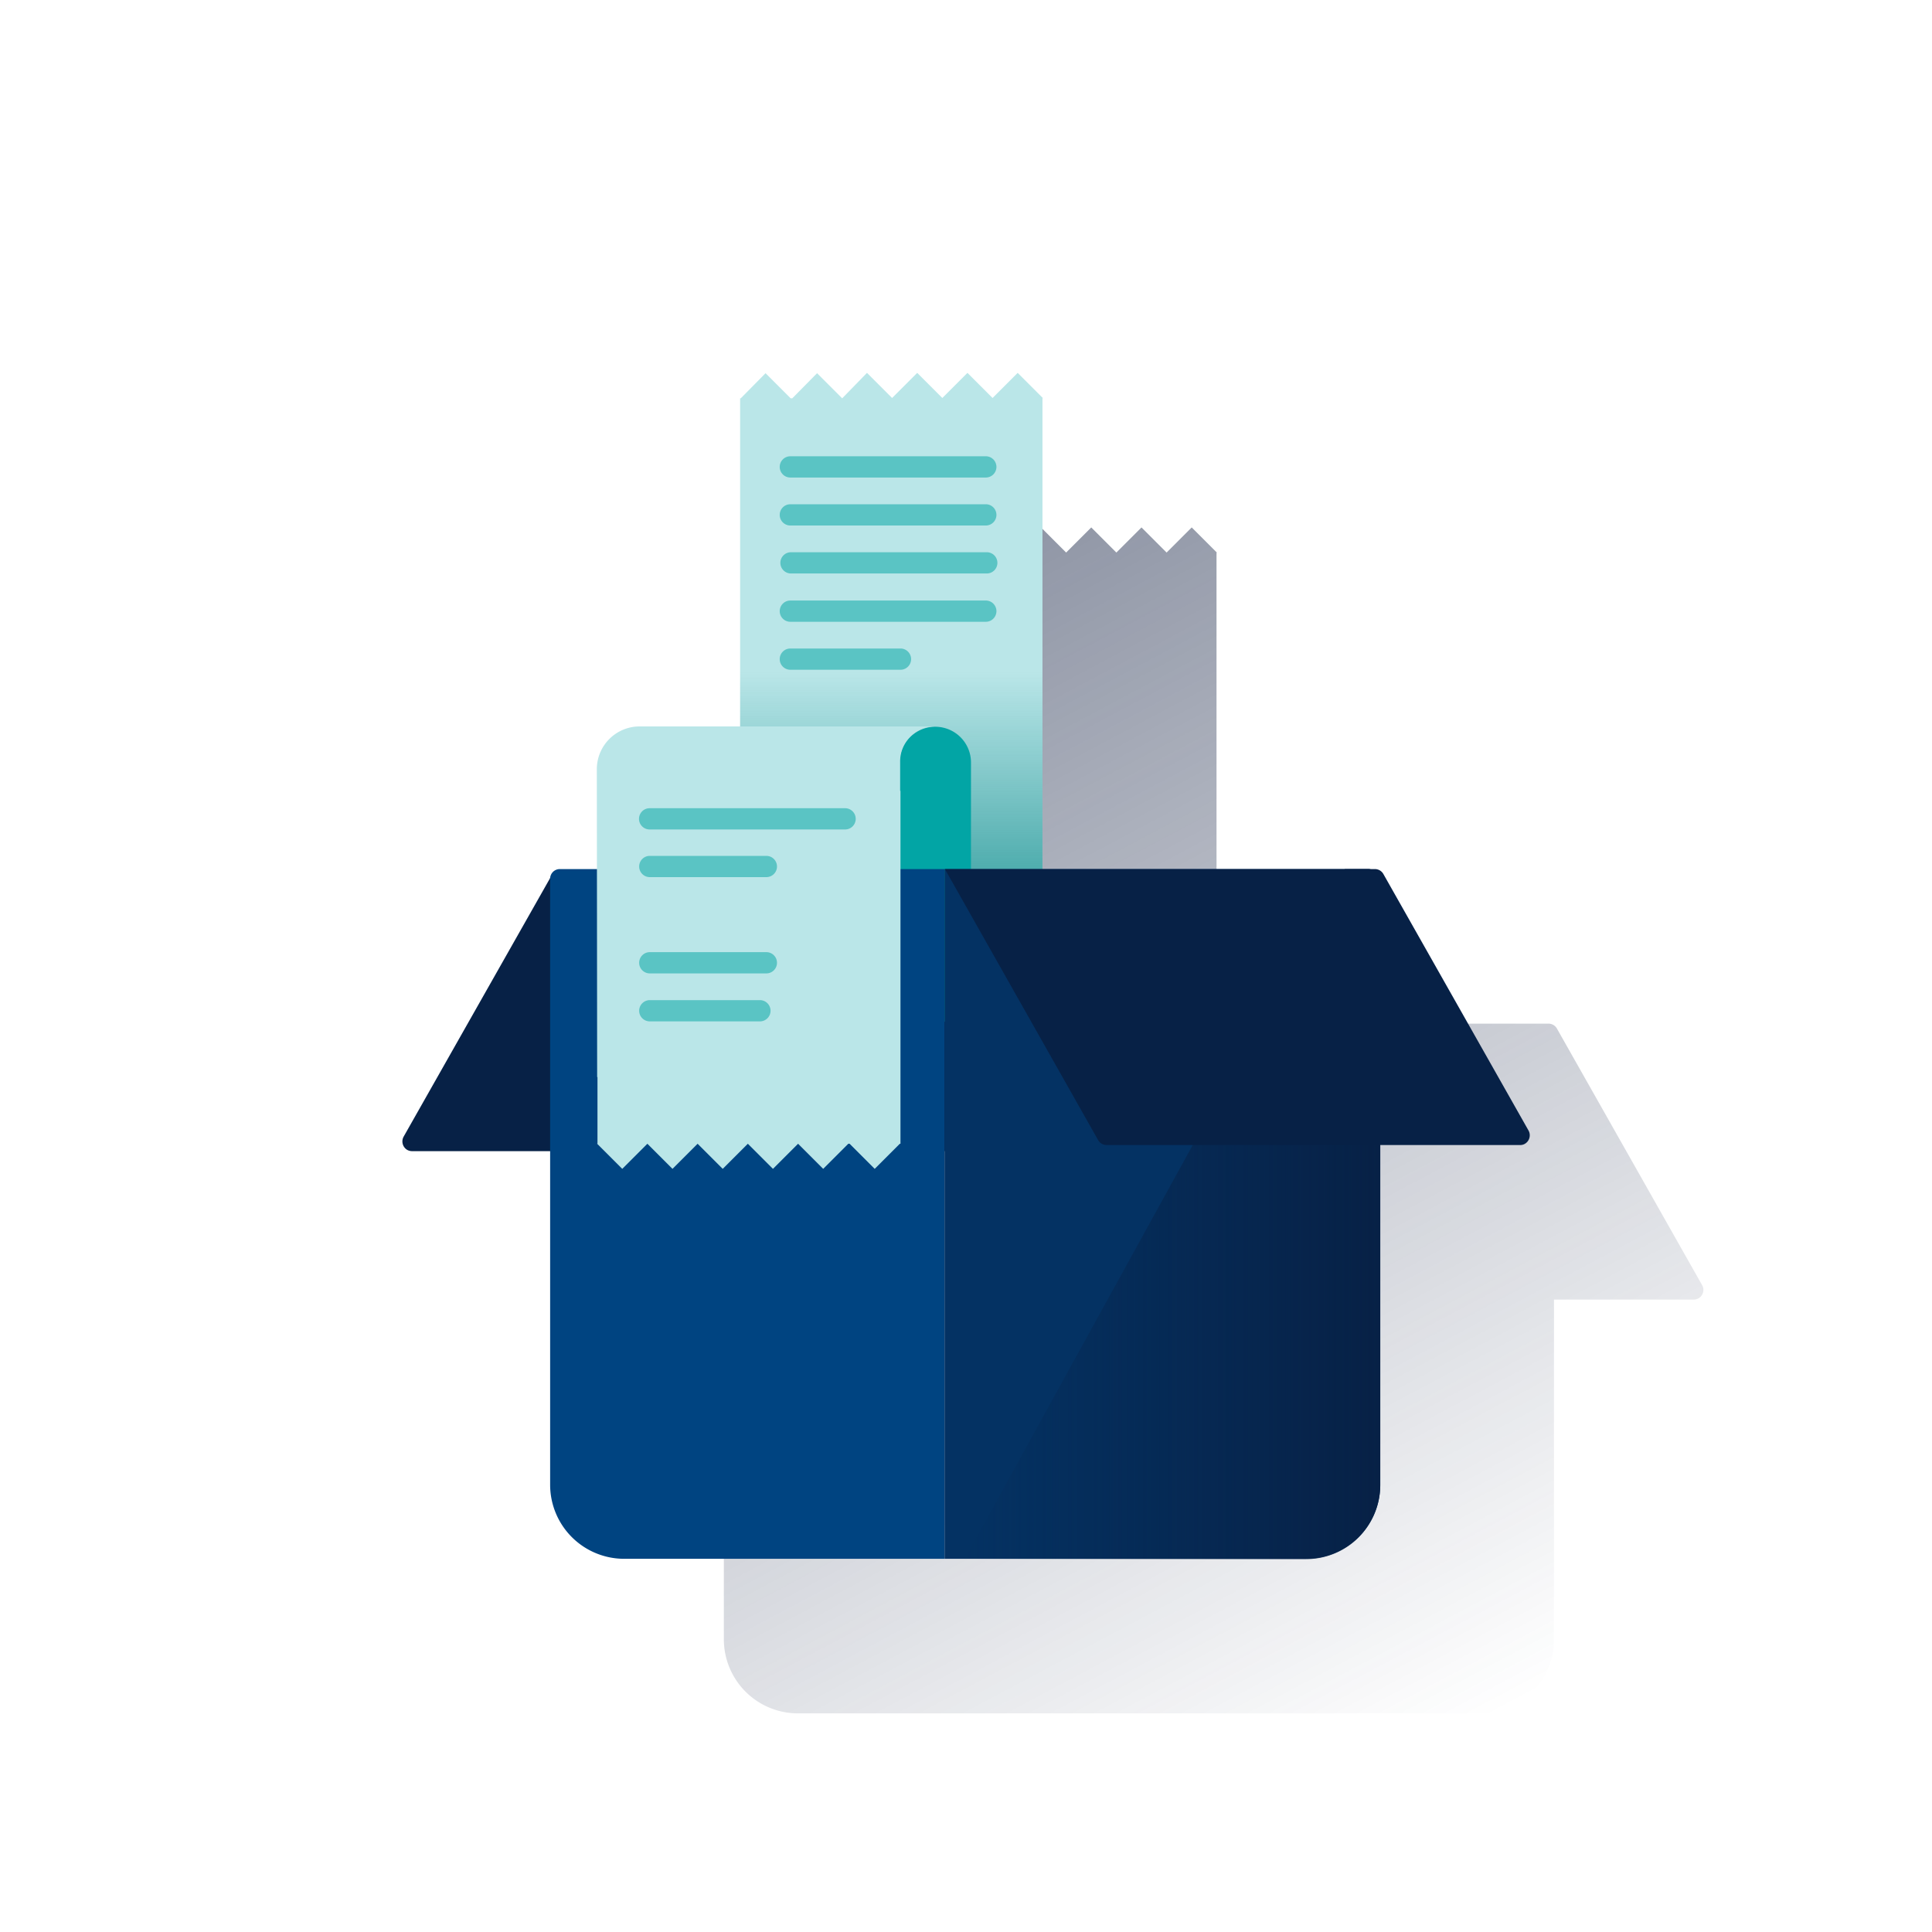 <svg xmlns="http://www.w3.org/2000/svg" xmlns:xlink="http://www.w3.org/1999/xlink" viewBox="0 0 600 600"><defs><style>.cls-1{fill:none;}.cls-2{fill:url(#Degradado_sin_nombre_103);}.cls-3{fill:#072146;}.cls-4{fill:#bae6e8;}.cls-5{fill:url(#Degradado_sin_nombre_5);}.cls-6{fill:#02a5a5;}.cls-7{fill:#004481;}.cls-8{fill:#043263;}.cls-9{fill:url(#Degradado_sin_nombre_104);}.cls-10{fill:#5ac4c4;}</style><linearGradient id="Degradado_sin_nombre_103" x1="236.44" y1="191.18" x2="427.39" y2="550.3" gradientTransform="translate(0 2)" gradientUnits="userSpaceOnUse"><stop offset="0" stop-color="#192647" stop-opacity="0.5"/><stop offset="1" stop-color="#192647" stop-opacity="0"/></linearGradient><linearGradient id="Degradado_sin_nombre_5" x1="1150.88" y1="5492.68" x2="1256.5" y2="5492.68" gradientTransform="translate(-5215.88 1465.2) rotate(-90)" gradientUnits="userSpaceOnUse"><stop offset="0" stop-color="#028484"/><stop offset="1" stop-color="#028484" stop-opacity="0"/></linearGradient><linearGradient id="Degradado_sin_nombre_104" x1="428.65" y1="375.05" x2="299.55" y2="375.05" gradientTransform="translate(0 2)" gradientUnits="userSpaceOnUse"><stop offset="0" stop-color="#072146"/><stop offset="1" stop-color="#072146" stop-opacity="0"/></linearGradient></defs><title>18</title><g id="Cuadrados_Blancos" data-name="Cuadrados Blancos"><rect class="cls-1" width="600" height="600"/></g><g id="Capa_2" data-name="Capa 2"><path class="cls-2" d="M528.6,399.1l-45.1-79.7a3,3,0,0,0-2.6-1.5H377.8V254.2h0V171.7l.1-.1-7.8-7.8-7.8,7.8h0l-7.8-7.8-7.8,7.8h0l-7.8-7.8-7.8,7.8h0l-7.8-7.8-7.8,7.8h0l-7.8-7.8-7.8,7.8h-.4l-7.8-7.8-7.8,7.8h-.2V273.5H252.5a13.29,13.29,0,0,0-13.3,13.3l.1,31H227.8a3,3,0,0,0-3,2.8L179.4,401a3.06,3.06,0,0,0,1.1,4.1,2.82,2.82,0,0,0,1.5.4h42.8V509.1a23,23,0,0,0,23,23H459.6a23.56,23.56,0,0,0,12.9-3.9l.9-.6a23,23,0,0,0,9.2-18.4V403.6H526a3,3,0,0,0,3-3A2.82,2.82,0,0,0,528.6,399.1Z"/><path class="cls-3" d="M128.05,357.5h241.2l38.5-85.7H171.35l-46,81.2a3.06,3.06,0,0,0,1.1,4.1A3.17,3.17,0,0,0,128.05,357.5Z"/><path class="cls-4" d="M246.05,123.7h-.5l-7.8-7.8-7.7,7.8h-.2V317.3h82.8a11.14,11.14,0,0,0,11.1-11.1h0V123.7l.1-.1-7.8-7.8-7.8,7.8h0l-7.8-7.8-7.8,7.8h0l-7.8-7.8-7.8,7.8h0l-7.8-7.8-7.7,7.9h0l-7.8-7.8Z"/><path class="cls-5" d="M323.75,206.2h-93.9V317.3h82.8a11.14,11.14,0,0,0,11.1-11.1V306"/><path class="cls-6" d="M279.35,236.8v80.5h33.3a11.14,11.14,0,0,1-11.1-11.1h0V236.8a11.1,11.1,0,1,0-22.2,0Z"/><path class="cls-7" d="M173.85,269.9a3,3,0,0,0-3,3V461.1a23,23,0,0,0,23,23h99.5V269.9Z"/><path class="cls-8" d="M424.85,269.9H293.35V484.1h112.3a23,23,0,0,0,23-23V273.7A3.8,3.8,0,0,0,424.85,269.9Z"/><path class="cls-9" d="M424.85,269.9h-7.2L299.55,484.2h106.1a23,23,0,0,0,23-23V273.7A3.8,3.8,0,0,0,424.85,269.9Z"/><path class="cls-10" d="M306.15,148.3h-60.7a3.3,3.3,0,1,1,0-6.6h60.7a3.3,3.3,0,0,1,0,6.6Z"/><path class="cls-10" d="M306.15,163.2h-60.7a3.3,3.3,0,0,1,0-6.6h60.7a3.3,3.3,0,1,1,0,6.6Z"/><path class="cls-10" d="M306.45,178.1h-60.8a3.3,3.3,0,0,1,0-6.6h60.8a3.3,3.3,0,1,1,0,6.6Z"/><path class="cls-10" d="M306.15,193.1h-60.7a3.3,3.3,0,1,1,0-6.6h60.7a3.3,3.3,0,0,1,0,6.6Z"/><path class="cls-10" d="M279.65,208h-34.2a3.3,3.3,0,1,1,0-6.6h34.2a3.3,3.3,0,1,1,0,6.6Z"/><path class="cls-3" d="M472.05,355.6H343.65a3,3,0,0,1-2.6-1.5l-47.6-84.2H427a3,3,0,0,1,2.6,1.5l45.1,79.7a3.06,3.06,0,0,1-1.1,4.1A2.82,2.82,0,0,1,472.05,355.6Z"/><path class="cls-4" d="M290.45,225.6h-91.8a13.29,13.29,0,0,0-13.3,13.3h0l.1,95.6h.1v20.6l-.1.1,7.8,7.8,7.8-7.8h0l7.8,7.8,7.8-7.8h0l7.8,7.8,7.8-7.8h0l7.8,7.8,7.8-7.8h0l7.8,7.8,7.8-7.8h.4l7.8,7.8,7.8-7.8h.2V245.6h-.1v-8.9A10.84,10.84,0,0,1,290.45,225.6Z"/><path class="cls-10" d="M262.45,257.6h-60.7a3.3,3.3,0,0,1,0-6.6h60.7a3.3,3.3,0,0,1,0,6.6Z"/><path class="cls-10" d="M238,272.4h-36.2a3.3,3.3,0,0,1,0-6.6H238a3.3,3.3,0,1,1,0,6.6Z"/><path class="cls-10" d="M238,302.3h-36.2a3.3,3.3,0,0,1,0-6.6H238a3.3,3.3,0,1,1,0,6.6Z"/><path class="cls-10" d="M236,317.2h-34.2a3.3,3.3,0,0,1,0-6.6H236a3.3,3.3,0,1,1,0,6.6Z"/></g></svg>